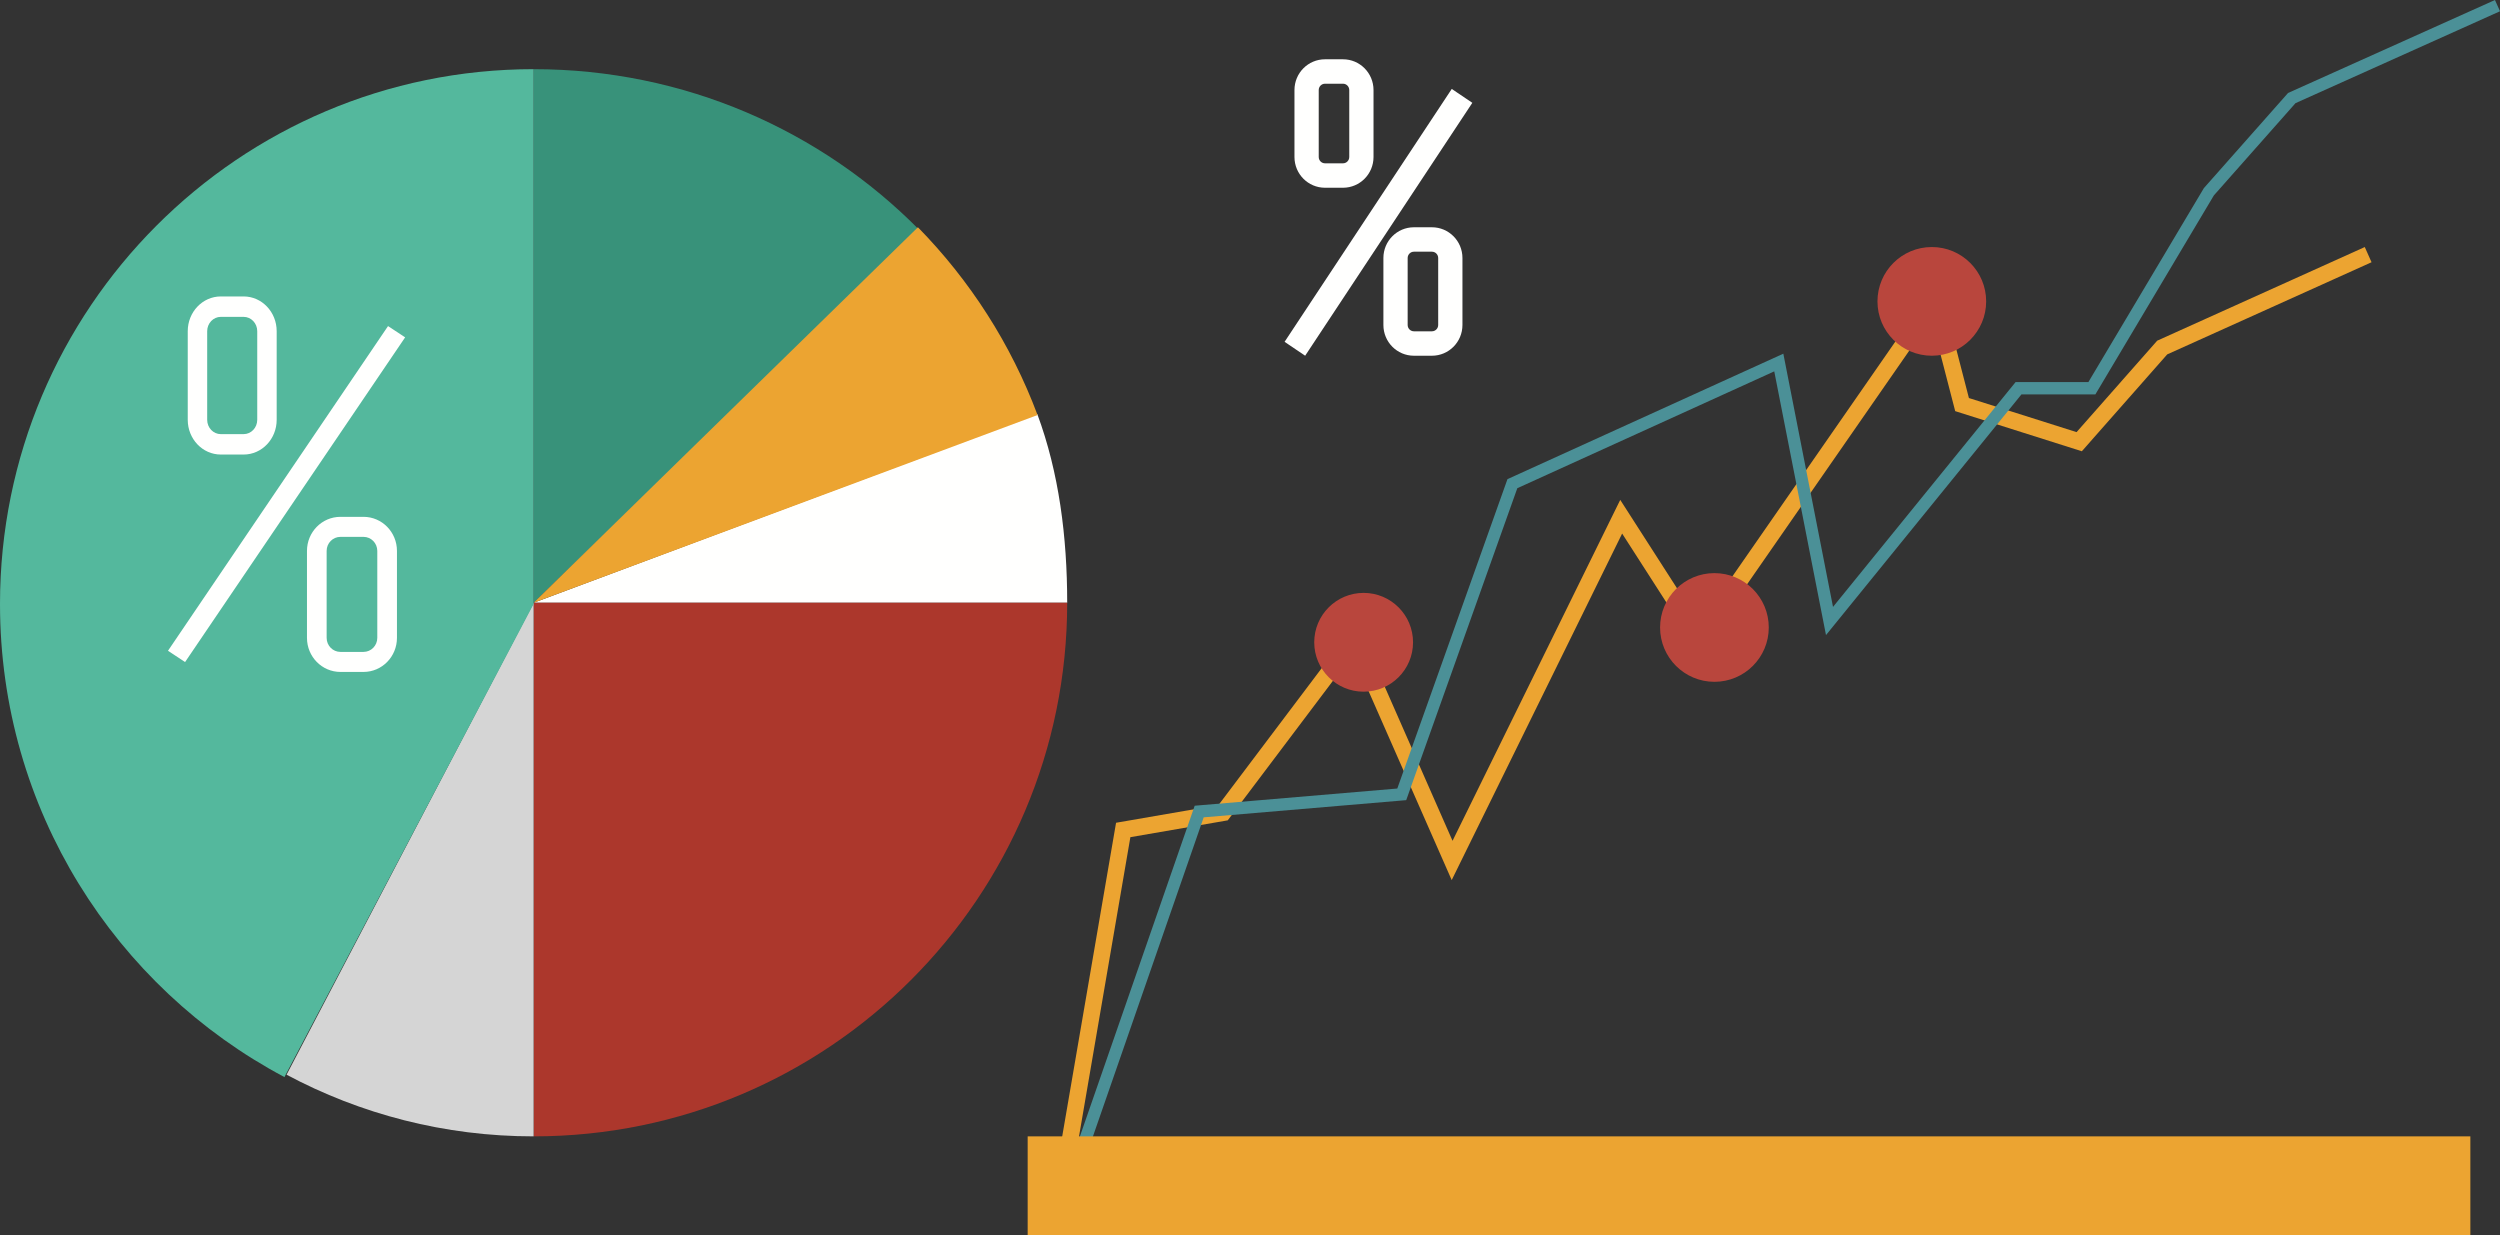 <svg xmlns="http://www.w3.org/2000/svg" width="253" height="125" viewBox="0 0 253 125">
  <rect x="0" y="0" width="253" height="125" fill="#333333" stroke="none"/>
  <g fill="none">
    <path fill="#FFFFFE" d="M54,61 L108,61 C108,54.316 107.17,47.821 104.975,41.906 L54,61 Z"/>
    <path fill="#38927A" d="M54,7 L54,61 L93,23.231 C83.094,13.217 69.282,7 54,7"/>
    <path fill="#ECA431" d="M92.892,23 L54,61 L105,42.001 C102.317,34.826 98.158,28.372 92.892,23"/>
    <path fill="#AC372C" d="M54,61 L54,115 C83.823,115 108,90.823 108,61 L54,61"/>
    <path fill="#D5D5D5" d="M54,115 L54,61 L29,108.76 C36.462,112.742 44.969,115 54,115"/>
    <path fill="#54B89D" d="M0,61.128 C0,81.891 11.666,99.922 28.785,109 L54,61.128 L54,7 C24.178,7 0,31.234 0,61.128"/>
    <polyline fill="#FFFFFE" points="18.73 67 41 34.14 39.269 33 17 65.859"/>
    <path fill="#FFFFFE" d="M27.017 42.487L26.033 42.487C26.032 43.286 25.417 43.933 24.657 43.934L22.344 43.934C21.584 43.933 20.969 43.286 20.967 42.487L20.967 33.514C20.969 32.715 21.584 32.068 22.344 32.066L24.657 32.066C25.417 32.068 26.032 32.715 26.033 33.514L26.033 42.487 28 42.487 28 33.514C27.999 31.573 26.503 30.001 24.657 30L22.344 30C20.497 30.001 19.001 31.573 19 33.514L19 42.487C19.001 44.427 20.497 45.999 22.344 46L24.657 46C26.503 45.999 27.999 44.427 28 42.487L27.017 42.487M38.182 64.553C38.181 65.336 37.559 65.971 36.79 65.973L34.45 65.973C33.68 65.971 33.057 65.337 33.056 64.553L33.056 55.75C33.057 54.967 33.68 54.332 34.45 54.331L36.79 54.331C37.559 54.332 38.181 54.968 38.182 55.75L38.182 64.553 40.172 64.553 40.172 55.75C40.172 53.847 38.658 52.305 36.79 52.304L34.45 52.304C32.58 52.305 31.067 53.847 31.066 55.75L31.066 64.553C31.067 66.457 32.58 67.999 34.45 68L36.79 68C38.658 67.999 40.172 66.457 40.172 64.553L39.177 64.553 38.182 64.553z"/>
    <polyline fill="#FFFFFE" points="132.082 36 149 10.406 146.918 9 130 34.593"/>
    <path fill="#FFFFFE" d="M137.772 15.89L136.545 15.89C136.545 16.241 136.261 16.527 135.913 16.528L134.089 16.528C133.739 16.527 133.455 16.241 133.455 15.89L133.455 9.11C133.455 8.759 133.739 8.473 134.089 8.472L135.913 8.472C136.26 8.473 136.545 8.759 136.545 9.11L136.545 15.89 139 15.89 139 9.11C138.999 7.393 137.619 6.001 135.913 6L134.089 6C132.382 6.001 131 7.392 131 9.11L131 15.89C131 17.608 132.382 18.999 134.089 19L135.913 19C137.618 18.999 139 17.607 139 15.89L137.772 15.89M146.772 32.89L145.545 32.89C145.545 33.241 145.261 33.527 144.913 33.528L143.087 33.528C142.739 33.527 142.455 33.241 142.455 32.89L142.455 26.11C142.455 25.758 142.739 25.472 143.087 25.472L144.913 25.472C145.261 25.472 145.545 25.758 145.545 26.11L145.545 32.89 148 32.89 148 26.11C148 24.392 146.618 23 144.913 23L143.087 23C141.381 23 140 24.392 140 26.11L140 32.89C140 34.608 141.382 35.999 143.087 36L144.913 36C146.618 35.999 147.999 34.608 148 32.89L146.772 32.89"/>
    <polyline fill="#ECA431" points="107.652 124 114.394 84.722 124.248 83.019 136.881 66.261 146.912 89.065 164.161 53.996 171.951 66.124 195.45 32.268 197.867 41.608 210.683 45.667 219.322 35.865 240 26.538 239.315 25 218.308 34.477 210.149 43.731 199.254 40.281 196.156 28.306 172.005 63.102 163.968 50.588 146.997 85.091 137.263 62.965 123.312 81.47 112.945 83.263 106 123.714 107.652 124"/>
    <path fill="#B9463D" d="M143 65.001C143 67.761 140.761 70 137.999 70 135.238 70 133 67.761 133 65.001 133 62.239 135.238 60 137.999 60 140.761 60 143 62.239 143 65.001M201 30.5C201 33.537 198.537 36 195.5 36 192.462 36 190 33.537 190 30.5 190 27.462 192.462 25 195.5 25 198.537 25 201 27.462 201 30.5M179 63.5C179 66.537 176.537 69 173.5 69 170.462 69 168 66.537 168 63.5 168 60.462 170.462 58 173.5 58 176.537 58 179 60.462 179 63.5"/>
    <polyline fill="#4B9097" points="108.177 122 121.814 82.715 142.309 80.975 153.552 49.407 179.555 37.582 184.791 64.27 204.569 39.916 212.05 39.916 224.043 19.776 232.305 10.44 253 1.139 252.49 0 231.55 9.41 223.032 19.037 211.343 38.668 203.977 38.668 185.501 61.418 180.473 35.793 152.555 48.49 141.406 79.799 120.903 81.539 107 121.589 108.177 122"/>
    <polygon fill="#ECA431" points="104 125 250 125 250 115 104 115"/>
  </g>
</svg>

